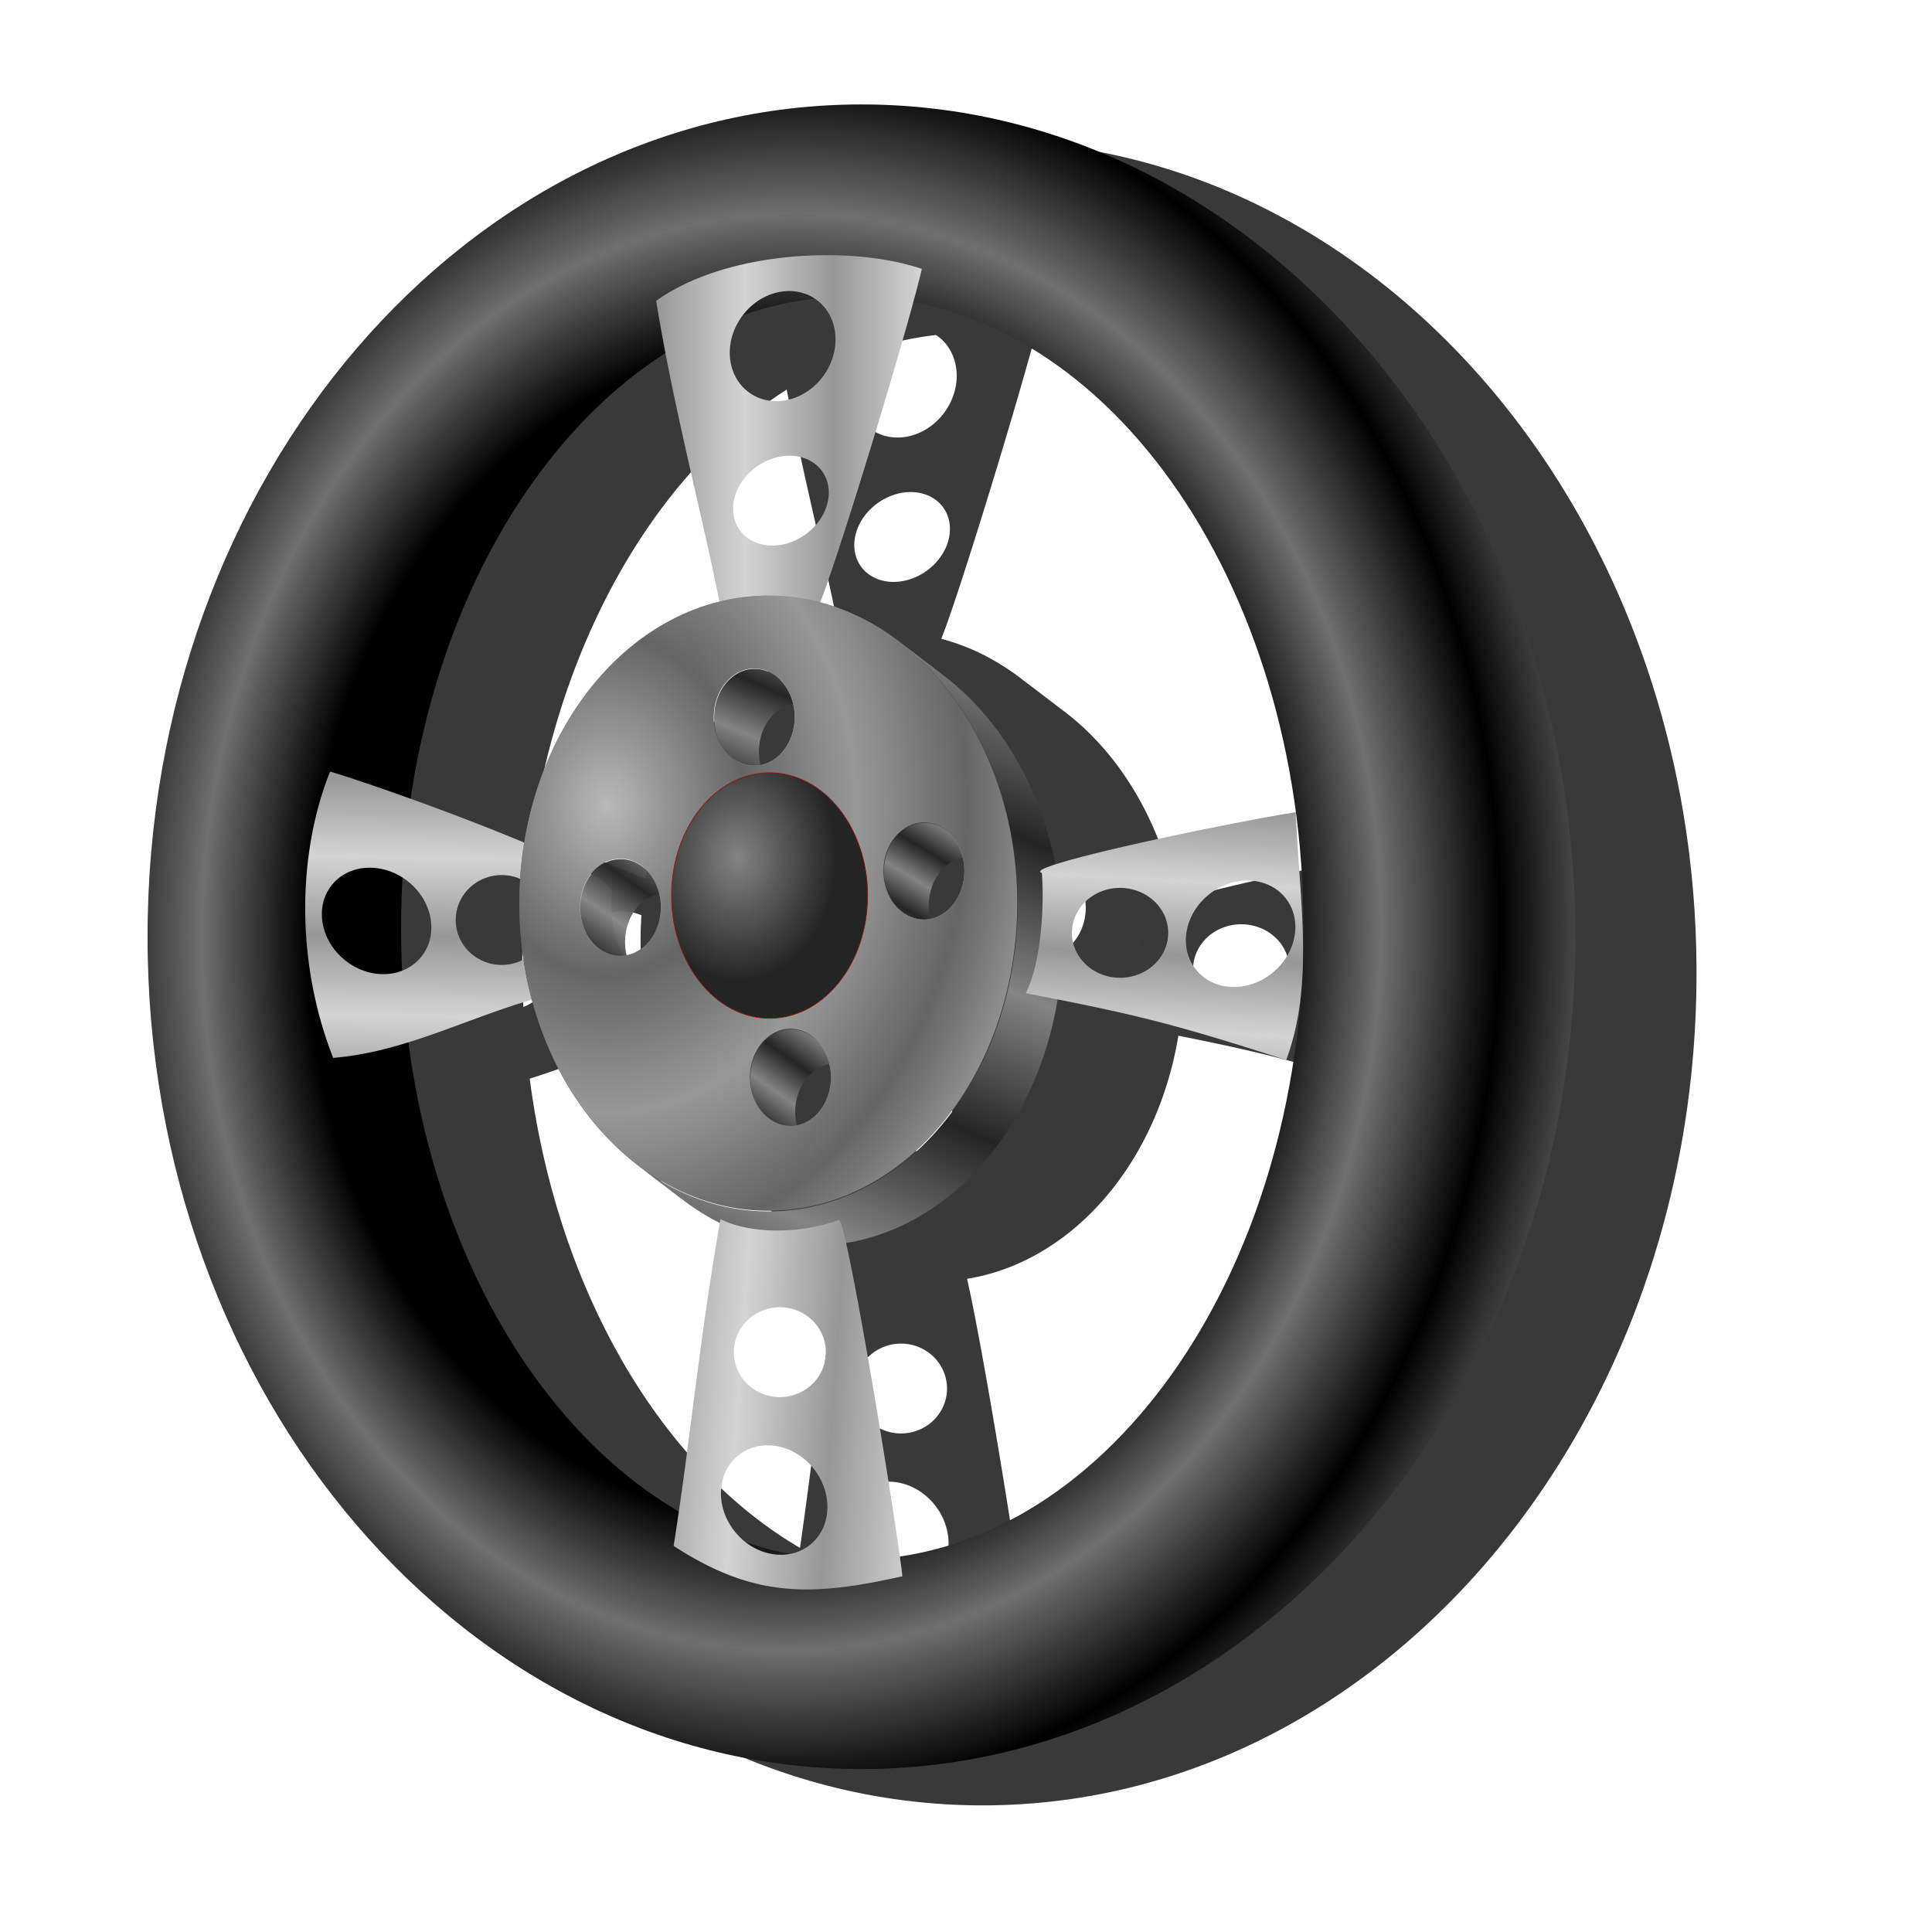 <?xml version="1.0" encoding="UTF-8" standalone="no"?>
<!-- Created with Inkscape (http://www.inkscape.org/) -->

<svg
   xmlns:dc="http://purl.org/dc/elements/1.1/"
   xmlns:cc="http://creativecommons.org/ns#"
   xmlns:rdf="http://www.w3.org/1999/02/22-rdf-syntax-ns#"
   xmlns:svg="http://www.w3.org/2000/svg"
   xmlns="http://www.w3.org/2000/svg"
   xmlns:xlink="http://www.w3.org/1999/xlink"
   xmlns:sodipodi="http://sodipodi.sourceforge.net/DTD/sodipodi-0.dtd"
   xmlns:inkscape="http://www.inkscape.org/namespaces/inkscape"
   id="svg2"
   sodipodi:version="0.32"
   inkscape:version="0.91 r13725"
   width="256"
   height="256"
   version="1.0"
   sodipodi:docname="supertuxcart.svg">
  <defs
     id="defs5">
    <linearGradient
       inkscape:collect="always"
       id="linearGradient4235">
      <stop
         style="stop-color:#848484;stop-opacity:1"
         offset="0"
         id="stop4237" />
      <stop
         style="stop-color:#242424;stop-opacity:1"
         offset="1"
         id="stop4239" />
    </linearGradient>
    <linearGradient
       inkscape:collect="always"
       id="linearGradient4340">
      <stop
         style="stop-color:#979797;stop-opacity:1"
         offset="0"
         id="stop4342" />
      <stop
         style="stop-color:#d4d4d4;stop-opacity:1"
         offset="1"
         id="stop4344" />
    </linearGradient>
    <linearGradient
       inkscape:collect="always"
       id="linearGradient3515">
      <stop
         style="stop-color:#4b3d3d;stop-opacity:1"
         offset="0"
         id="stop3517" />
      <stop
         style="stop-color:#b3b3b3;stop-opacity:1"
         offset="1"
         id="stop3519" />
    </linearGradient>
    <linearGradient
       inkscape:collect="always"
       id="linearGradient3507">
      <stop
         style="stop-color:#b9b9b9;stop-opacity:1"
         offset="0"
         id="stop3509" />
      <stop
         id="stop4247"
         offset="0.552"
         style="stop-color:#656565;stop-opacity:1" />
      <stop
         style="stop-color:#989898;stop-opacity:1"
         offset="1"
         id="stop3511" />
    </linearGradient>
    <linearGradient
       id="linearGradient2804">
      <stop
         id="stop2812"
         offset="0"
         style="stop-color:#ffe3e3;stop-opacity:0;" />
      <stop
         style="stop-color:#eadaab;stop-opacity:0.732;"
         offset="1"
         id="stop2814" />
    </linearGradient>
    <linearGradient
       id="linearGradient2780">
      <stop
         id="stop2786"
         offset="0"
         style="stop-color:white;stop-opacity:0;" />
      <stop
         style="stop-color:#fff8f8;stop-opacity:0;"
         offset="0"
         id="stop2796" />
      <stop
         style="stop-color:#fff1f1;stop-opacity:0;"
         offset="0"
         id="stop2794" />
      <stop
         style="stop-color:#ffe3e3;stop-opacity:0;"
         offset="0.5"
         id="stop2792" />
      <stop
         id="stop2788"
         offset="1"
         style="stop-color:#eadaab;stop-opacity:0.732;" />
    </linearGradient>
    <linearGradient
       id="linearGradient2764">
      <stop
         style="stop-color:black;stop-opacity:1"
         offset="0"
         id="stop2766" />
      <stop
         id="stop2774"
         offset="0.683"
         style="stop-color:black;stop-opacity:1;" />
      <stop
         style="stop-color:#6f6f6f;stop-opacity:1"
         offset="0.832"
         id="stop2776" />
      <stop
         style="stop-color:#000000;stop-opacity:1"
         offset="1"
         id="stop2768" />
    </linearGradient>
    <linearGradient
       inkscape:collect="always"
       xlink:href="#linearGradient3515"
       id="linearGradient3521"
       x1="49.563"
       y1="104.311"
       x2="68.994"
       y2="80.528"
       gradientUnits="userSpaceOnUse"
       spreadMethod="reflect" />
    <radialGradient
       inkscape:collect="always"
       xlink:href="#linearGradient2764"
       id="radialGradient3721"
       gradientUnits="userSpaceOnUse"
       gradientTransform="matrix(1.327,0.025,-0.031,1.617,10.162,-32.802)"
       spreadMethod="reflect"
       cx="73.603"
       cy="95.537"
       fx="73.603"
       fy="95.537"
       r="70.75" />
    <linearGradient
       inkscape:collect="always"
       xlink:href="#linearGradient3515"
       id="linearGradient3725"
       gradientUnits="userSpaceOnUse"
       spreadMethod="reflect"
       x1="49.563"
       y1="104.311"
       x2="68.994"
       y2="80.528" />
    <linearGradient
       inkscape:collect="always"
       xlink:href="#linearGradient3515"
       id="linearGradient3727"
       gradientUnits="userSpaceOnUse"
       spreadMethod="reflect"
       x1="49.563"
       y1="104.311"
       x2="68.994"
       y2="80.528" />
    <linearGradient
       inkscape:collect="always"
       xlink:href="#linearGradient4235"
       id="linearGradient3729"
       gradientUnits="userSpaceOnUse"
       spreadMethod="reflect"
       x1="63.797"
       y1="80.468"
       x2="68.814"
       y2="68.516"
       gradientTransform="matrix(1.493,0,0,1.493,33.962,9.219)" />
    <linearGradient
       inkscape:collect="always"
       xlink:href="#linearGradient3515"
       id="linearGradient3735"
       gradientUnits="userSpaceOnUse"
       spreadMethod="reflect"
       x1="49.563"
       y1="104.311"
       x2="68.994"
       y2="80.528" />
    <linearGradient
       inkscape:collect="always"
       xlink:href="#linearGradient4235"
       id="linearGradient3737"
       gradientUnits="userSpaceOnUse"
       spreadMethod="reflect"
       x1="43.535"
       y1="58.97"
       x2="45.276"
       y2="54.843"
       gradientTransform="matrix(1.493,0,0,1.493,33.962,9.219)" />
    <linearGradient
       inkscape:collect="always"
       xlink:href="#linearGradient3515"
       id="linearGradient3739"
       gradientUnits="userSpaceOnUse"
       spreadMethod="reflect"
       x1="49.563"
       y1="104.311"
       x2="68.994"
       y2="80.528" />
    <linearGradient
       inkscape:collect="always"
       xlink:href="#linearGradient3515"
       id="linearGradient3741"
       gradientUnits="userSpaceOnUse"
       spreadMethod="reflect"
       x1="49.563"
       y1="104.311"
       x2="68.994"
       y2="80.528" />
    <linearGradient
       inkscape:collect="always"
       xlink:href="#linearGradient3515"
       id="linearGradient3743"
       gradientUnits="userSpaceOnUse"
       spreadMethod="reflect"
       x1="49.563"
       y1="104.311"
       x2="68.994"
       y2="80.528" />
    <linearGradient
       inkscape:collect="always"
       xlink:href="#linearGradient4235"
       id="linearGradient3749"
       gradientUnits="userSpaceOnUse"
       spreadMethod="reflect"
       x1="59.055"
       y1="72.228"
       x2="60.452"
       y2="69.897"
       gradientTransform="matrix(1.493,0,0,1.493,33.962,9.219)" />
    <linearGradient
       inkscape:collect="always"
       xlink:href="#linearGradient3515"
       id="linearGradient3751"
       gradientUnits="userSpaceOnUse"
       spreadMethod="reflect"
       x1="49.563"
       y1="104.311"
       x2="68.994"
       y2="80.528" />
    <linearGradient
       inkscape:collect="always"
       xlink:href="#linearGradient3515"
       id="linearGradient3753"
       gradientUnits="userSpaceOnUse"
       spreadMethod="reflect"
       x1="49.563"
       y1="104.311"
       x2="68.994"
       y2="80.528" />
    <linearGradient
       inkscape:collect="always"
       xlink:href="#linearGradient3515"
       id="linearGradient3755"
       gradientUnits="userSpaceOnUse"
       spreadMethod="reflect"
       x1="49.563"
       y1="104.311"
       x2="68.994"
       y2="80.528" />
    <linearGradient
       inkscape:collect="always"
       xlink:href="#linearGradient4235"
       id="linearGradient3761"
       gradientUnits="userSpaceOnUse"
       spreadMethod="reflect"
       x1="31.908"
       y1="75.455"
       x2="33.874"
       y2="72.554"
       gradientTransform="matrix(1.493,0,0,1.493,33.962,9.219)" />
    <linearGradient
       inkscape:collect="always"
       xlink:href="#linearGradient3515"
       id="linearGradient3763"
       gradientUnits="userSpaceOnUse"
       spreadMethod="reflect"
       x1="49.563"
       y1="104.311"
       x2="68.994"
       y2="80.528" />
    <linearGradient
       inkscape:collect="always"
       xlink:href="#linearGradient3515"
       id="linearGradient3765"
       gradientUnits="userSpaceOnUse"
       spreadMethod="reflect"
       x1="49.563"
       y1="104.311"
       x2="68.994"
       y2="80.528" />
    <linearGradient
       inkscape:collect="always"
       xlink:href="#linearGradient3515"
       id="linearGradient3767"
       gradientUnits="userSpaceOnUse"
       spreadMethod="reflect"
       x1="49.563"
       y1="104.311"
       x2="68.994"
       y2="80.528" />
    <linearGradient
       inkscape:collect="always"
       xlink:href="#linearGradient4235"
       id="linearGradient3773"
       gradientUnits="userSpaceOnUse"
       spreadMethod="reflect"
       x1="47.665"
       y1="91.782"
       x2="49.441"
       y2="89.26"
       gradientTransform="matrix(1.493,0,0,1.493,33.962,9.219)" />
    <linearGradient
       inkscape:collect="always"
       xlink:href="#linearGradient3515"
       id="linearGradient3775"
       gradientUnits="userSpaceOnUse"
       spreadMethod="reflect"
       x1="49.563"
       y1="104.311"
       x2="68.994"
       y2="80.528" />
    <linearGradient
       inkscape:collect="always"
       xlink:href="#linearGradient3515"
       id="linearGradient3777"
       gradientUnits="userSpaceOnUse"
       spreadMethod="reflect"
       x1="49.563"
       y1="104.311"
       x2="68.994"
       y2="80.528" />
    <linearGradient
       inkscape:collect="always"
       xlink:href="#linearGradient3515"
       id="linearGradient3779"
       gradientUnits="userSpaceOnUse"
       spreadMethod="reflect"
       x1="49.563"
       y1="104.311"
       x2="68.994"
       y2="80.528" />
    <radialGradient
       inkscape:collect="always"
       xlink:href="#linearGradient3507"
       id="radialGradient3785"
       gradientUnits="userSpaceOnUse"
       gradientTransform="matrix(1,0,0,1.236,0,-17.423)"
       cx="31.128"
       cy="66.916"
       fx="31.128"
       fy="66.916"
       r="22.094"
       spreadMethod="reflect" />
    <linearGradient
       inkscape:collect="always"
       xlink:href="#linearGradient4340"
       id="linearGradient4346"
       x1="110.425"
       y1="59.355"
       x2="122.147"
       y2="59.355"
       gradientUnits="userSpaceOnUse"
       spreadMethod="reflect" />
    <linearGradient
       inkscape:collect="always"
       xlink:href="#linearGradient4340"
       id="linearGradient4354"
       x1="149.493"
       y1="126.3"
       x2="150.033"
       y2="116.399"
       gradientUnits="userSpaceOnUse"
       spreadMethod="reflect" />
    <linearGradient
       inkscape:collect="always"
       xlink:href="#linearGradient4340"
       id="linearGradient4362"
       x1="56.131"
       y1="124.143"
       x2="56.314"
       y2="113.676"
       gradientUnits="userSpaceOnUse"
       spreadMethod="reflect" />
    <linearGradient
       inkscape:collect="always"
       xlink:href="#linearGradient4340"
       id="linearGradient4370"
       x1="85.297"
       y1="184.097"
       x2="97.85"
       y2="184.945"
       gradientUnits="userSpaceOnUse"
       spreadMethod="reflect" />
    <radialGradient
       inkscape:collect="always"
       xlink:href="#linearGradient4235"
       id="radialGradient4241"
       cx="97.733"
       cy="114.597"
       fx="97.733"
       fy="114.597"
       r="13.036"
       gradientTransform="matrix(1,0,0,1.252,0,-29.852)"
       gradientUnits="userSpaceOnUse" />
    <clipPath
       clipPathUnits="userSpaceOnUse"
       id="clipPath4430">
      <path
         style="opacity:1;fill:#000000;fill-opacity:0.61;stroke:none;stroke-width:0;stroke-linecap:round;stroke-linejoin:round;stroke-miterlimit:4;stroke-dasharray:none;stroke-dashoffset:0;stroke-opacity:1"
         d="m -165.685,13.562 c -52.221,0 -94.594,49.411 -94.594,110.285 0,60.874 42.373,110.283 94.594,110.283 52.221,0 94.596,-49.409 94.596,-110.283 0,-60.874 -42.375,-110.285 -94.596,-110.285 z m -6.193,25.736 c 0.064,0.042 0.133,0.072 0.195,0.117 3.001,2.159 3.425,6.681 0.979,10.082 -2.446,3.401 -6.847,4.407 -9.848,2.248 -3.001,-2.159 -3.448,-6.65 -1.002,-10.051 0.051,-0.071 0.109,-0.132 0.162,-0.201 3.084,-1.077 6.262,-1.819 9.514,-2.195 z m 13.059,0.473 c 29.187,5.527 51.715,40.575 51.715,82.949 0,1.228 -0.029,2.446 -0.066,3.662 0.058,-6.101 -0.696,-12.45 -0.967,-19.043 -8.689,1.419 -26.108,5.042 -31.898,6.941 -2.087,-10.55 -7.484,-19.506 -14.768,-25.055 l -5.939,-4.525 c -0.023,-0.018 -0.047,-0.033 -0.07,-0.051 -0.563,-0.426 -1.138,-0.828 -1.723,-1.213 -0.139,-0.092 -0.281,-0.178 -0.422,-0.268 -0.463,-0.294 -0.933,-0.574 -1.408,-0.842 -0.166,-0.094 -0.331,-0.189 -0.498,-0.279 -0.607,-0.327 -1.22,-0.639 -1.846,-0.922 -0.068,-0.031 -0.139,-0.056 -0.207,-0.086 -0.57,-0.252 -1.148,-0.483 -1.732,-0.697 -0.173,-0.063 -0.347,-0.122 -0.521,-0.182 -0.549,-0.189 -1.102,-0.362 -1.662,-0.516 -0.109,-0.03 -0.216,-0.067 -0.326,-0.096 2.077,-5.116 9.236,-28.325 12.34,-39.779 z m -32.822,6.756 c 2.221,11.574 5.049,22.495 7.143,32.932 -12.995,3.21 -23.247,15.87 -25.859,31.924 -4.772,-2.005 -10.235,-4.073 -15.064,-5.811 3.923,-26.35 16.707,-48.148 33.781,-59.045 z m 16.41,13.582 a 5.537,6.706 54.675 0 1 1.043,0.084 5.537,6.706 54.675 0 1 3.797,6.865 l -0.004,0.008 a 5.537,6.706 54.675 0 1 -8.123,4.865 5.537,6.706 54.675 0 1 -3.791,-6.867 5.537,6.706 54.675 0 1 7.078,-4.955 z m 17.58,27.275 c 0.139,0.135 0.28,0.268 0.418,0.406 -0.138,-0.138 -0.279,-0.271 -0.418,-0.406 z m -22.229,0.939 c 0.234,0 0.463,0.024 0.689,0.059 -0.227,-0.035 -0.455,-0.059 -0.689,-0.059 z m 0.881,0.094 c 0.178,0.035 0.352,0.083 0.523,0.139 -0.171,-0.056 -0.346,-0.103 -0.523,-0.139 z m 0.678,0.186 c 0.207,0.075 0.408,0.168 0.604,0.271 -0.195,-0.104 -0.397,-0.196 -0.604,-0.271 z m 0.762,0.363 c 0.156,0.09 0.306,0.188 0.453,0.295 -0.147,-0.107 -0.298,-0.205 -0.453,-0.295 z m 23.113,1.967 c 0.12,0.151 0.236,0.306 0.354,0.459 -0.118,-0.153 -0.234,-0.308 -0.354,-0.459 z m 1.295,1.736 c 0.126,0.178 0.252,0.355 0.375,0.535 -0.123,-0.181 -0.249,-0.357 -0.375,-0.535 z m -21.592,0.26 c 0.007,0.027 0.015,0.053 0.021,0.08 0.018,0.076 0.035,0.153 0.051,0.23 0.036,0.175 0.065,0.353 0.088,0.533 0.01,0.077 0.02,0.153 0.027,0.23 0.025,0.25 0.043,0.504 0.043,0.762 0,3.225 -1.985,5.892 -4.564,6.359 -0.145,-0.582 -0.23,-1.195 -0.23,-1.834 1e-5,-3.225 1.984,-5.895 4.564,-6.361 z m -10.504,1.836 c 0,0.257 0.017,0.509 0.041,0.758 -0.025,-0.249 -0.041,-0.501 -0.041,-0.758 z m 33.512,0.047 c 0.043,0.069 0.089,0.135 0.131,0.205 -0.042,-0.07 -0.088,-0.136 -0.131,-0.205 z m -33.439,0.965 c 0.022,0.17 0.051,0.338 0.084,0.504 -0.034,-0.166 -0.061,-0.334 -0.084,-0.504 z m 0.139,0.752 c 0.042,0.176 0.089,0.348 0.143,0.518 -0.054,-0.17 -0.101,-0.342 -0.143,-0.518 z m 34.508,0.377 c 0.101,0.188 0.196,0.382 0.295,0.572 -0.099,-0.191 -0.194,-0.384 -0.295,-0.572 z m -34.309,0.322 c 0.077,0.221 0.162,0.435 0.258,0.643 -0.096,-0.208 -0.181,-0.422 -0.258,-0.643 z m 0.348,0.82 c 0.075,0.151 0.155,0.3 0.24,0.443 -0.085,-0.143 -0.165,-0.292 -0.24,-0.443 z m 0.361,0.637 c 0.086,0.134 0.177,0.263 0.271,0.389 -0.095,-0.125 -0.185,-0.255 -0.271,-0.389 z m 34.609,0.23 c 0.102,0.216 0.203,0.433 0.303,0.652 -0.099,-0.219 -0.2,-0.436 -0.303,-0.652 z m -34.203,0.336 c 0.121,0.149 0.247,0.29 0.379,0.424 -0.132,-0.134 -0.258,-0.275 -0.379,-0.424 z m 0.51,0.553 c 0.131,0.125 0.266,0.244 0.406,0.354 -0.141,-0.11 -0.275,-0.229 -0.406,-0.354 z m 34.664,1.32 c 0.074,0.182 0.153,0.36 0.225,0.543 -0.072,-0.183 -0.15,-0.361 -0.225,-0.543 z m 0.986,2.625 c 0.066,0.195 0.126,0.395 0.189,0.592 -0.064,-0.197 -0.123,-0.396 -0.189,-0.592 z m 0.691,2.248 c 0.069,0.242 0.134,0.485 0.199,0.729 -0.065,-0.244 -0.131,-0.487 -0.199,-0.729 z m 0.592,2.32 c 0.056,0.245 0.117,0.487 0.17,0.734 -0.053,-0.247 -0.114,-0.49 -0.17,-0.734 z m -11.107,0.4 c 0.234,0 0.462,0.024 0.688,0.059 -0.226,-0.035 -0.454,-0.059 -0.688,-0.059 z m 0.883,0.096 c 0.186,0.037 0.37,0.083 0.549,0.143 -0.179,-0.06 -0.363,-0.105 -0.549,-0.143 z m 0.662,0.178 c 0.217,0.078 0.428,0.174 0.633,0.283 -0.204,-0.109 -0.416,-0.205 -0.633,-0.283 z m 0.75,0.352 c 0.174,0.099 0.341,0.21 0.504,0.33 -0.163,-0.12 -0.33,-0.231 -0.504,-0.33 z m -5.709,0.846 c 0,0 0.002,0 0.002,0 -0.133,0.131 -0.261,0.27 -0.383,0.416 0.121,-0.146 0.248,-0.285 0.381,-0.416 z m 15.121,1.123 c 0.028,0.171 0.048,0.344 0.074,0.516 -0.026,-0.171 -0.046,-0.345 -0.074,-0.516 z m -6.57,2.012 c 0.007,0.028 0.017,0.054 0.023,0.082 0.018,0.075 0.033,0.151 0.049,0.227 0.036,0.175 0.065,0.353 0.088,0.533 0.01,0.075 0.02,0.15 0.027,0.227 0.025,0.251 0.041,0.506 0.041,0.766 0,3.224 -1.983,5.892 -4.562,6.359 -0.145,-0.583 -0.23,-1.196 -0.23,-1.834 1e-5,-3.225 1.984,-5.893 4.564,-6.359 z m -45.365,0.201 c 0.234,0 0.463,0.024 0.689,0.059 -0.226,-0.035 -0.456,-0.059 -0.689,-0.059 z m 0.885,0.096 c 0.186,0.037 0.37,0.083 0.549,0.143 -0.179,-0.06 -0.363,-0.105 -0.549,-0.143 z m 51.377,0.09 c 0.03,0.265 0.056,0.531 0.082,0.797 -0.026,-0.266 -0.052,-0.532 -0.082,-0.797 z m -50.715,0.088 c 0.214,0.077 0.421,0.172 0.623,0.279 -0.202,-0.107 -0.409,-0.202 -0.623,-0.279 z m 0.766,0.363 c 0.157,0.091 0.31,0.191 0.459,0.299 -0.149,-0.108 -0.301,-0.208 -0.459,-0.299 z m 32.549,0.996 c 0,0.257 0.016,0.51 0.041,0.76 -0.025,-0.25 -0.041,-0.502 -0.041,-0.76 z m -50.609,0.518 a 6.095,5.953 0 0 1 1.035,0.084 6.095,5.953 0 0 1 1.436,0.428 c -0.069,1.078 -0.115,2.164 -0.115,3.264 0,0.826 0.025,1.645 0.065,2.459 0.013,0.258 0.033,0.514 0.049,0.771 0.036,0.567 0.08,1.131 0.135,1.691 0.028,0.285 0.055,0.569 0.088,0.852 0.063,0.551 0.138,1.097 0.219,1.641 a 6.095,5.953 0 0 1 -3.922,0.633 6.095,5.953 0 0 1 -4.982,-6.867 6.095,5.953 0 0 1 5.994,-4.955 z m -13.115,0.344 c 0.248,0.159 0.493,0.329 0.729,0.518 3.275,2.614 4.058,7.058 1.752,9.947 -0.682,0.855 -1.561,1.47 -2.539,1.854 -0.088,-1.859 -0.15,-3.727 -0.15,-5.617 0,-2.258 0.084,-4.488 0.209,-6.701 z m 63.797,0.148 c 0.023,0.172 0.052,0.342 0.086,0.51 -0.034,-0.168 -0.063,-0.337 -0.086,-0.51 z m 17.547,0.047 c 0.017,0.262 0.036,0.524 0.049,0.787 -0.013,-0.263 -0.032,-0.525 -0.049,-0.787 z m 30.246,0.195 c 2.087,-0.1 4.09,0.674 5.387,2.299 2.306,2.889 1.491,7.359 -1.783,9.973 -3.275,2.614 -7.782,2.391 -10.088,-0.498 -2.306,-2.889 -1.523,-7.334 1.752,-9.947 1.433,-1.143 3.109,-1.749 4.732,-1.826 z m -47.656,0.506 c 0.044,0.186 0.095,0.368 0.152,0.547 -0.057,-0.179 -0.108,-0.361 -0.152,-0.547 z m 31.113,0.461 a 6.379,5.953 0 0 1 1.082,0.084 6.379,5.953 0 0 1 5.221,6.865 l -0.002,0.008 a 6.379,5.953 0 0 1 -7.359,4.865 6.379,5.953 0 0 1 -5.217,-6.869 6.379,5.953 0 0 1 6.275,-4.953 z m -30.916,0.238 c 0.078,0.227 0.167,0.445 0.266,0.658 -0.098,-0.213 -0.188,-0.432 -0.266,-0.658 z m -30.131,0.516 c 0.007,0.028 0.017,0.054 0.023,0.082 0.018,0.077 0.033,0.155 0.049,0.232 0.034,0.167 0.063,0.338 0.086,0.51 0.011,0.083 0.023,0.166 0.031,0.25 0.025,0.25 0.041,0.502 0.041,0.76 -1e-5,3.225 -1.984,5.893 -4.564,6.359 -0.144,-0.583 -0.229,-1.196 -0.229,-1.834 0,-3.224 1.983,-5.892 4.562,-6.359 z m 30.467,0.281 c 0.082,0.167 0.17,0.331 0.264,0.488 -0.094,-0.157 -0.182,-0.321 -0.264,-0.488 z m 0.365,0.65 c 0.099,0.154 0.203,0.302 0.312,0.445 -0.11,-0.143 -0.214,-0.291 -0.312,-0.445 z m 16.619,0.104 c 5.5e-4,0.096 0.008,0.191 0.008,0.287 0,1.406 -0.059,2.795 -0.172,4.164 0.113,-1.37 0.17,-2.76 0.17,-4.166 0,-0.096 -0.005,-0.19 -0.006,-0.285 z m -16.223,0.455 c 0.144,0.18 0.295,0.351 0.455,0.51 0.153,0.151 0.316,0.291 0.482,0.422 -0.167,-0.131 -0.329,-0.27 -0.482,-0.422 -0.161,-0.159 -0.311,-0.33 -0.455,-0.51 z m 54.076,6.82 c -0.008,0.24 -0.009,0.483 -0.018,0.723 0.005,-0.241 0.015,-0.481 0.018,-0.723 z m -38.518,1.223 c -0.33,1.989 -0.777,3.925 -1.332,5.797 0.555,-1.871 1.002,-3.808 1.332,-5.797 z m 38.299,3.225 c -2.735,39.477 -25.079,70.957 -53.211,75.084 -1.196,-8.684 -5.191,-33.125 -7.141,-41.615 13.978,-2.267 25.215,-15.338 27.998,-32.213 12.141,2.401 17.565,3.934 30.346,8.039 1.12,-3.026 1.72,-6.126 2.008,-9.295 z m -101.959,1.312 c 0.065,0.242 0.133,0.482 0.201,0.723 0.161,0.567 0.331,1.128 0.512,1.684 0.053,0.164 0.103,0.329 0.158,0.492 0.245,0.727 0.505,1.444 0.783,2.148 0.055,0.14 0.115,0.277 0.172,0.416 0.227,0.56 0.464,1.113 0.711,1.658 0.097,0.215 0.198,0.426 0.299,0.639 0.227,0.48 0.463,0.953 0.705,1.42 0.106,0.204 0.21,0.41 0.318,0.611 0.341,0.633 0.692,1.256 1.061,1.863 0.04,0.066 0.083,0.128 0.123,0.193 0.342,0.556 0.695,1.1 1.059,1.633 0.118,0.174 0.241,0.343 0.361,0.514 0.3,0.425 0.606,0.841 0.92,1.25 0.13,0.17 0.26,0.341 0.393,0.508 0.39,0.491 0.788,0.971 1.197,1.438 0.051,0.058 0.099,0.118 0.15,0.176 0.46,0.518 0.933,1.018 1.416,1.504 0.135,0.136 0.275,0.265 0.412,0.398 0.364,0.354 0.733,0.698 1.109,1.033 0.162,0.144 0.324,0.287 0.488,0.428 0.393,0.337 0.792,0.662 1.197,0.979 0.1,0.078 0.196,0.165 0.297,0.242 l 5.939,4.525 c 1.559,1.188 3.211,2.198 4.928,3.057 -2.458,14.08 -3.703,26.367 -5.439,38.275 -18.401,-10.749 -32.14,-34.009 -35.814,-62.176 5.433,-1.686 10.684,-3.991 16.344,-5.631 z m 61.736,3.109 c -0.417,1.218 -0.883,2.407 -1.391,3.561 0.508,-1.155 0.973,-2.342 1.391,-3.561 z m -27.459,0.756 c 0.234,0 0.463,0.024 0.689,0.059 -0.227,-0.035 -0.455,-0.059 -0.689,-0.059 z m 0.881,0.094 c 0.187,0.037 0.371,0.085 0.551,0.145 -0.18,-0.06 -0.364,-0.107 -0.551,-0.145 z m 0.664,0.18 c 0.212,0.077 0.419,0.169 0.619,0.275 -0.2,-0.106 -0.407,-0.199 -0.619,-0.275 z m 0.775,0.367 c 0.156,0.09 0.306,0.188 0.453,0.295 -0.147,-0.107 -0.298,-0.205 -0.453,-0.295 z m 23.748,2.166 c -0.508,1.154 -1.059,2.274 -1.652,3.357 0.593,-1.083 1.144,-2.203 1.652,-3.357 z m -20.932,1.797 c 0.007,0.027 0.015,0.053 0.021,0.08 0.018,0.076 0.035,0.153 0.051,0.23 0.036,0.175 0.065,0.353 0.088,0.533 0.01,0.077 0.02,0.153 0.027,0.23 0.025,0.25 0.043,0.504 0.043,0.762 0,3.225 -1.985,5.892 -4.564,6.359 -0.145,-0.583 -0.23,-1.196 -0.23,-1.834 10e-6,-3.225 1.984,-5.895 4.564,-6.361 z m 19.279,1.562 c -0.593,1.084 -1.228,2.129 -1.9,3.135 0.672,-1.006 1.307,-2.052 1.9,-3.135 z m -29.783,0.273 c 0,0.257 0.016,0.51 0.041,0.76 -0.025,-0.25 -0.041,-0.502 -0.041,-0.76 z m 0.072,1.01 c 0.023,0.172 0.052,0.342 0.086,0.51 -0.034,-0.168 -0.063,-0.337 -0.086,-0.51 z m 0.137,0.748 c 0.043,0.181 0.093,0.359 0.148,0.533 -0.056,-0.175 -0.105,-0.351 -0.148,-0.533 z m 0.199,0.705 c 0.078,0.225 0.166,0.441 0.264,0.652 -0.097,-0.21 -0.186,-0.429 -0.264,-0.652 z m 0.334,0.791 c 0.081,0.165 0.169,0.327 0.262,0.482 -0.093,-0.156 -0.18,-0.317 -0.262,-0.482 z m 0.373,0.66 c 0.09,0.14 0.184,0.275 0.283,0.406 -0.099,-0.131 -0.193,-0.266 -0.283,-0.406 z m 0.402,0.562 c 0.139,0.172 0.283,0.339 0.438,0.492 -0.154,-0.153 -0.298,-0.32 -0.438,-0.492 z m 0.453,0.508 c 0.153,0.15 0.316,0.288 0.482,0.418 -0.167,-0.13 -0.329,-0.267 -0.482,-0.418 z m 20.191,4.609 c -0.847,0.782 -1.726,1.515 -2.633,2.195 0.907,-0.68 1.786,-1.413 2.633,-2.195 z m -5.438,4.076 c -0.961,0.572 -1.949,1.088 -2.959,1.545 1.01,-0.457 1.997,-0.973 2.959,-1.545 z m -27.986,0.34 c 0.184,0.104 0.368,0.209 0.555,0.309 -0.186,-0.1 -0.37,-0.204 -0.555,-0.309 z m 2.373,1.215 c 0.061,0.028 0.124,0.051 0.186,0.078 -0.061,-0.027 -0.124,-0.051 -0.186,-0.078 z m 1.945,0.783 c 0.172,0.063 0.346,0.122 0.52,0.182 -0.174,-0.06 -0.347,-0.119 -0.52,-0.182 z m 2.15,0.688 c 0.133,0.037 0.263,0.079 0.396,0.113 -0.133,-0.035 -0.264,-0.077 -0.396,-0.113 z m 2.404,0.553 c 0.456,0.083 0.915,0.158 1.377,0.217 -0.462,-0.059 -0.92,-0.134 -1.377,-0.217 z m 8.188,0.229 c -1.109,0.139 -2.233,0.211 -3.371,0.211 -0.521,0 -1.039,-0.021 -1.555,-0.051 0.515,0.03 1.033,0.051 1.555,0.051 1.138,0 2.263,-0.072 3.371,-0.211 z m -6.533,0.019 c 0.426,0.05 0.853,0.089 1.283,0.119 -0.43,-0.03 -0.858,-0.069 -1.283,-0.119 z m 4.668,12.941 a 6.095,5.953 0 0 1 1.035,0.084 6.095,5.953 0 0 1 4.988,6.865 l -0.002,0.006 a 6.095,5.953 0 0 1 -7.033,4.867 6.095,5.953 0 0 1 -4.984,-6.869 6.095,5.953 0 0 1 5.996,-4.953 z m -1.758,18.297 c 2.237,-0.05 4.587,1.017 6.225,3.061 2.62,3.269 2.433,7.807 -0.451,10.119 -0.799,0.64 -1.722,1.033 -2.691,1.209 -1.977,-0.385 -3.923,-0.904 -5.834,-1.553 -0.523,-0.405 -1.013,-0.874 -1.449,-1.418 -2.62,-3.269 -2.41,-7.776 0.475,-10.088 1.082,-0.867 2.384,-1.3 3.727,-1.33 z"
         id="path4432"
         inkscape:connector-curvature="0" />
    </clipPath>
    <filter
       inkscape:collect="always"
       style="color-interpolation-filters:sRGB"
       id="filter4496"
       x="-0.039"
       width="1.078"
       y="-0.033"
       height="1.067">
      <feGaussianBlur
         inkscape:collect="always"
         stdDeviation="3.073"
         id="feGaussianBlur4498" />
    </filter>
  </defs>
  <sodipodi:namedview
     inkscape:window-height="1056"
     inkscape:window-width="1920"
     inkscape:pageshadow="2"
     inkscape:pageopacity="0"
     guidetolerance="10.0"
     gridtolerance="10.0"
     objecttolerance="10.0"
     borderopacity="1.0"
     bordercolor="#666666"
     pagecolor="#ff0000"
     id="base"
     width="256px"
     height="256px"
     inkscape:zoom="3.5351562"
     inkscape:cx="128"
     inkscape:cy="128"
     inkscape:window-x="0"
     inkscape:window-y="0"
     inkscape:current-layer="svg2"
     showgrid="false"
     inkscape:window-maximized="1" />
  <path
     style="opacity:1;fill:#000000;fill-opacity:0.775;stroke:none;stroke-width:0;stroke-linecap:round;stroke-linejoin:round;stroke-miterlimit:4;stroke-dasharray:none;stroke-dashoffset:0;stroke-opacity:1;filter:url(#filter4496)"
     d="m 130.2,18.654 c -52.221,0 -94.594,49.411 -94.594,110.285 0,60.874 42.373,110.283 94.594,110.283 52.221,0 94.596,-49.409 94.596,-110.283 0,-60.874 -42.375,-110.285 -94.596,-110.285 z m -6.193,25.736 c 0.064,0.042 0.133,0.072 0.195,0.117 3.001,2.159 3.425,6.681 0.979,10.082 -2.446,3.401 -6.847,4.407 -9.848,2.248 -3.001,-2.159 -3.448,-6.65 -1.002,-10.051 0.051,-0.071 0.109,-0.132 0.162,-0.201 3.084,-1.077 6.262,-1.819 9.514,-2.195 z m 13.059,0.473 c 29.187,5.527 51.715,40.575 51.715,82.949 0,1.228 -0.029,2.446 -0.066,3.662 0.058,-6.101 -0.696,-12.45 -0.967,-19.043 -8.689,1.419 -26.108,5.042 -31.898,6.941 -2.087,-10.55 -7.484,-19.506 -14.768,-25.055 l -5.939,-4.525 c -0.023,-0.018 -0.047,-0.033 -0.07,-0.051 -0.563,-0.426 -1.138,-0.828 -1.723,-1.213 -0.139,-0.092 -0.281,-0.178 -0.422,-0.268 -0.463,-0.294 -0.933,-0.574 -1.408,-0.842 -0.166,-0.094 -0.331,-0.189 -0.498,-0.279 -0.607,-0.327 -1.22,-0.639 -1.846,-0.922 -0.068,-0.031 -0.139,-0.056 -0.207,-0.086 -0.57,-0.252 -1.148,-0.483 -1.732,-0.697 -0.173,-0.063 -0.347,-0.122 -0.521,-0.182 -0.549,-0.189 -1.102,-0.362 -1.662,-0.516 -0.109,-0.03 -0.216,-0.067 -0.326,-0.096 2.077,-5.116 9.236,-28.325 12.34,-39.779 z m -32.822,6.756 c 2.221,11.574 5.049,22.495 7.143,32.932 -12.995,3.21 -23.247,15.87 -25.859,31.924 -4.772,-2.005 -10.235,-4.073 -15.064,-5.811 3.923,-26.35 16.707,-48.148 33.781,-59.045 z m 16.41,13.582 a 5.537,6.706 54.675 0 1 1.043,0.084 5.537,6.706 54.675 0 1 3.797,6.865 l -0.004,0.008 a 5.537,6.706 54.675 0 1 -8.123,4.865 5.537,6.706 54.675 0 1 -3.791,-6.867 5.537,6.706 54.675 0 1 7.078,-4.955 z m 17.58,27.275 c 0.139,0.135 0.28,0.268 0.418,0.406 -0.138,-0.138 -0.279,-0.271 -0.418,-0.406 z m -22.229,0.939 c 0.234,0 0.463,0.024 0.689,0.059 -0.227,-0.035 -0.455,-0.059 -0.689,-0.059 z m 0.881,0.094 c 0.178,0.035 0.352,0.083 0.523,0.139 -0.171,-0.056 -0.346,-0.103 -0.523,-0.139 z m 0.678,0.186 c 0.207,0.075 0.408,0.168 0.604,0.271 -0.195,-0.104 -0.397,-0.196 -0.604,-0.271 z m 0.762,0.363 c 0.156,0.09 0.306,0.188 0.453,0.295 -0.147,-0.107 -0.298,-0.205 -0.453,-0.295 z m 23.113,1.967 c 0.12,0.151 0.236,0.306 0.354,0.459 -0.118,-0.153 -0.234,-0.308 -0.354,-0.459 z m 1.295,1.736 c 0.126,0.178 0.252,0.355 0.375,0.535 -0.123,-0.181 -0.249,-0.357 -0.375,-0.535 z m -21.592,0.26 c 0.007,0.027 0.015,0.053 0.021,0.08 0.018,0.076 0.035,0.153 0.051,0.23 0.036,0.175 0.065,0.353 0.088,0.533 0.01,0.077 0.02,0.153 0.027,0.23 0.025,0.25 0.043,0.504 0.043,0.762 0,3.225 -1.985,5.892 -4.564,6.359 -0.145,-0.582 -0.23,-1.195 -0.23,-1.834 1e-5,-3.225 1.984,-5.895 4.564,-6.361 z m -10.504,1.836 c 0,0.257 0.017,0.509 0.041,0.758 -0.025,-0.249 -0.041,-0.501 -0.041,-0.758 z m 33.512,0.047 c 0.043,0.069 0.089,0.135 0.131,0.205 -0.042,-0.07 -0.088,-0.136 -0.131,-0.205 z m -33.439,0.965 c 0.022,0.17 0.051,0.338 0.084,0.504 -0.034,-0.166 -0.061,-0.334 -0.084,-0.504 z m 0.139,0.752 c 0.042,0.176 0.089,0.348 0.143,0.518 -0.054,-0.17 -0.101,-0.342 -0.143,-0.518 z m 34.508,0.377 c 0.101,0.188 0.196,0.382 0.295,0.572 -0.099,-0.191 -0.194,-0.384 -0.295,-0.572 z m -34.309,0.322 c 0.077,0.221 0.162,0.435 0.258,0.643 -0.096,-0.208 -0.181,-0.422 -0.258,-0.643 z m 0.348,0.82 c 0.075,0.151 0.155,0.3 0.24,0.443 -0.085,-0.143 -0.165,-0.292 -0.24,-0.443 z m 0.361,0.637 c 0.086,0.134 0.177,0.263 0.271,0.389 -0.095,-0.125 -0.185,-0.255 -0.271,-0.389 z m 34.609,0.23 c 0.102,0.216 0.203,0.433 0.303,0.652 -0.099,-0.219 -0.2,-0.436 -0.303,-0.652 z m -34.203,0.336 c 0.121,0.149 0.247,0.29 0.379,0.424 -0.132,-0.134 -0.258,-0.275 -0.379,-0.424 z m 0.51,0.553 c 0.131,0.125 0.266,0.244 0.406,0.354 -0.141,-0.11 -0.275,-0.229 -0.406,-0.354 z m 34.664,1.32 c 0.074,0.182 0.153,0.36 0.225,0.543 -0.072,-0.183 -0.15,-0.361 -0.225,-0.543 z m 0.986,2.625 c 0.066,0.195 0.126,0.395 0.189,0.592 -0.064,-0.197 -0.123,-0.396 -0.189,-0.592 z m 0.691,2.248 c 0.069,0.242 0.134,0.485 0.199,0.729 -0.065,-0.244 -0.131,-0.487 -0.199,-0.729 z m 0.592,2.32 c 0.056,0.245 0.117,0.487 0.17,0.734 -0.053,-0.247 -0.114,-0.49 -0.17,-0.734 z m -11.107,0.4 c 0.234,0 0.462,0.024 0.688,0.059 -0.226,-0.035 -0.454,-0.059 -0.688,-0.059 z m 0.883,0.096 c 0.186,0.037 0.37,0.083 0.549,0.143 -0.179,-0.06 -0.363,-0.105 -0.549,-0.143 z m 0.662,0.178 c 0.217,0.078 0.428,0.174 0.633,0.283 -0.204,-0.109 -0.416,-0.205 -0.633,-0.283 z m 0.75,0.352 c 0.174,0.099 0.341,0.21 0.504,0.33 -0.163,-0.12 -0.33,-0.231 -0.504,-0.33 z m -5.709,0.846 c 0,0 0.002,0 0.002,0 -0.133,0.131 -0.261,0.27 -0.383,0.416 0.121,-0.146 0.248,-0.285 0.381,-0.416 z m 15.121,1.123 c 0.028,0.171 0.048,0.344 0.074,0.516 -0.026,-0.171 -0.046,-0.345 -0.074,-0.516 z m -6.57,2.012 c 0.007,0.028 0.017,0.054 0.023,0.082 0.018,0.075 0.033,0.151 0.049,0.227 0.036,0.175 0.065,0.353 0.088,0.533 0.01,0.075 0.02,0.15 0.027,0.227 0.025,0.251 0.041,0.506 0.041,0.766 0,3.224 -1.983,5.892 -4.562,6.359 -0.145,-0.583 -0.23,-1.196 -0.23,-1.834 10e-6,-3.225 1.984,-5.893 4.564,-6.359 z m -45.365,0.201 c 0.234,0 0.463,0.024 0.689,0.059 -0.226,-0.035 -0.456,-0.059 -0.689,-0.059 z m 0.885,0.096 c 0.186,0.037 0.37,0.083 0.549,0.143 -0.179,-0.06 -0.363,-0.105 -0.549,-0.143 z m 51.377,0.09 c 0.03,0.265 0.056,0.531 0.082,0.797 -0.026,-0.266 -0.052,-0.532 -0.082,-0.797 z m -50.715,0.088 c 0.214,0.077 0.421,0.172 0.623,0.279 -0.202,-0.107 -0.409,-0.202 -0.623,-0.279 z m 0.766,0.363 c 0.157,0.091 0.31,0.191 0.459,0.299 -0.149,-0.108 -0.301,-0.208 -0.459,-0.299 z m 32.549,0.996 c 0,0.257 0.016,0.51 0.041,0.76 -0.025,-0.25 -0.041,-0.502 -0.041,-0.76 z m -50.609,0.518 a 6.095,5.953 0 0 1 1.035,0.084 6.095,5.953 0 0 1 1.436,0.428 c -0.069,1.078 -0.115,2.164 -0.115,3.264 0,0.826 0.025,1.645 0.064,2.459 0.012,0.258 0.032,0.514 0.049,0.771 0.036,0.567 0.08,1.131 0.135,1.691 0.028,0.285 0.055,0.569 0.088,0.852 0.063,0.551 0.138,1.097 0.219,1.641 a 6.095,5.953 0 0 1 -3.922,0.633 6.095,5.953 0 0 1 -4.982,-6.867 6.095,5.953 0 0 1 5.994,-4.955 z m -13.115,0.344 c 0.248,0.159 0.493,0.329 0.729,0.518 3.275,2.614 4.058,7.058 1.752,9.947 -0.682,0.855 -1.561,1.47 -2.539,1.854 -0.088,-1.859 -0.15,-3.727 -0.15,-5.617 0,-2.258 0.083,-4.488 0.209,-6.701 z m 63.797,0.148 c 0.023,0.172 0.052,0.342 0.086,0.51 -0.034,-0.168 -0.063,-0.337 -0.086,-0.51 z m 17.547,0.047 c 0.017,0.262 0.036,0.524 0.049,0.787 -0.013,-0.263 -0.032,-0.525 -0.049,-0.787 z m 30.246,0.195 c 2.087,-0.1 4.09,0.674 5.387,2.299 2.306,2.889 1.491,7.359 -1.783,9.973 -3.275,2.614 -7.782,2.391 -10.088,-0.498 -2.306,-2.889 -1.523,-7.334 1.752,-9.947 1.433,-1.143 3.109,-1.749 4.732,-1.826 z m -47.656,0.506 c 0.044,0.186 0.095,0.368 0.152,0.547 -0.057,-0.179 -0.108,-0.361 -0.152,-0.547 z m 31.113,0.461 a 6.379,5.953 0 0 1 1.082,0.084 6.379,5.953 0 0 1 5.221,6.865 l -0.002,0.008 a 6.379,5.953 0 0 1 -7.359,4.865 6.379,5.953 0 0 1 -5.217,-6.869 6.379,5.953 0 0 1 6.275,-4.953 z m -30.916,0.238 c 0.078,0.227 0.167,0.445 0.266,0.658 -0.098,-0.213 -0.188,-0.432 -0.266,-0.658 z m -30.131,0.516 c 0.007,0.028 0.017,0.054 0.023,0.082 0.018,0.077 0.033,0.155 0.049,0.232 0.034,0.167 0.063,0.338 0.086,0.51 0.011,0.083 0.023,0.166 0.031,0.25 0.025,0.25 0.041,0.502 0.041,0.76 -1e-5,3.225 -1.984,5.893 -4.564,6.359 -0.144,-0.583 -0.229,-1.196 -0.229,-1.834 0,-3.224 1.983,-5.892 4.562,-6.359 z m 30.467,0.281 c 0.082,0.167 0.17,0.331 0.264,0.488 -0.094,-0.157 -0.182,-0.321 -0.264,-0.488 z m 0.365,0.65 c 0.099,0.154 0.203,0.302 0.312,0.445 -0.11,-0.143 -0.214,-0.291 -0.312,-0.445 z m 16.619,0.104 c 5.5e-4,0.096 0.008,0.191 0.008,0.287 0,1.406 -0.059,2.795 -0.172,4.164 0.113,-1.37 0.17,-2.76 0.17,-4.166 0,-0.096 -0.005,-0.19 -0.006,-0.285 z m -16.223,0.455 c 0.144,0.18 0.295,0.351 0.455,0.51 0.153,0.151 0.316,0.291 0.482,0.422 -0.167,-0.131 -0.329,-0.27 -0.482,-0.422 -0.161,-0.159 -0.311,-0.33 -0.455,-0.51 z m 54.076,6.82 c -0.008,0.24 -0.009,0.483 -0.018,0.723 0.005,-0.241 0.015,-0.481 0.018,-0.723 z m -38.518,1.223 c -0.33,1.989 -0.777,3.925 -1.332,5.797 0.555,-1.871 1.002,-3.808 1.332,-5.797 z m 38.299,3.225 c -2.735,39.477 -25.079,70.957 -53.211,75.084 -1.196,-8.684 -5.191,-33.125 -7.141,-41.615 13.978,-2.267 25.215,-15.338 27.998,-32.213 12.141,2.401 17.565,3.934 30.346,8.039 1.12,-3.026 1.72,-6.126 2.008,-9.295 z m -101.959,1.312 c 0.065,0.242 0.133,0.482 0.201,0.723 0.161,0.567 0.331,1.128 0.512,1.684 0.053,0.164 0.103,0.329 0.158,0.492 0.245,0.727 0.505,1.444 0.783,2.148 0.055,0.14 0.115,0.277 0.172,0.416 0.227,0.56 0.464,1.113 0.711,1.658 0.097,0.215 0.198,0.426 0.299,0.639 0.227,0.48 0.463,0.953 0.705,1.42 0.106,0.204 0.21,0.41 0.318,0.611 0.341,0.633 0.692,1.256 1.061,1.863 0.04,0.066 0.083,0.128 0.123,0.193 0.342,0.556 0.695,1.1 1.059,1.633 0.118,0.174 0.241,0.343 0.361,0.514 0.3,0.425 0.606,0.841 0.92,1.25 0.13,0.17 0.26,0.341 0.393,0.508 0.39,0.491 0.788,0.971 1.197,1.438 0.051,0.058 0.099,0.118 0.15,0.176 0.46,0.518 0.933,1.018 1.416,1.504 0.135,0.136 0.275,0.265 0.412,0.398 0.364,0.354 0.733,0.698 1.109,1.033 0.162,0.144 0.324,0.287 0.488,0.428 0.393,0.337 0.792,0.662 1.197,0.979 0.1,0.078 0.196,0.165 0.297,0.242 l 5.939,4.525 c 1.559,1.188 3.211,2.198 4.928,3.057 -2.458,14.08 -3.703,26.367 -5.439,38.275 -18.401,-10.749 -32.14,-34.009 -35.814,-62.176 5.433,-1.686 10.684,-3.991 16.344,-5.631 z m 61.736,3.109 c -0.417,1.218 -0.883,2.407 -1.391,3.561 0.508,-1.155 0.973,-2.342 1.391,-3.561 z m -27.459,0.756 c 0.234,0 0.463,0.024 0.689,0.059 -0.227,-0.035 -0.455,-0.059 -0.689,-0.059 z m 0.881,0.094 c 0.187,0.037 0.371,0.085 0.551,0.145 -0.18,-0.06 -0.364,-0.107 -0.551,-0.145 z m 0.664,0.18 c 0.212,0.077 0.419,0.169 0.619,0.275 -0.2,-0.106 -0.407,-0.199 -0.619,-0.275 z m 0.775,0.367 c 0.156,0.09 0.306,0.188 0.453,0.295 -0.147,-0.107 -0.298,-0.205 -0.453,-0.295 z m 23.748,2.166 c -0.508,1.154 -1.059,2.274 -1.652,3.357 0.593,-1.083 1.144,-2.203 1.652,-3.357 z m -20.932,1.797 c 0.007,0.027 0.015,0.053 0.021,0.08 0.018,0.076 0.035,0.153 0.051,0.23 0.036,0.175 0.065,0.353 0.088,0.533 0.01,0.077 0.02,0.153 0.027,0.23 0.025,0.25 0.043,0.504 0.043,0.762 0,3.225 -1.985,5.892 -4.564,6.359 -0.145,-0.583 -0.23,-1.196 -0.23,-1.834 1e-5,-3.225 1.984,-5.895 4.564,-6.361 z m 19.279,1.562 c -0.593,1.084 -1.228,2.129 -1.9,3.135 0.672,-1.006 1.307,-2.052 1.9,-3.135 z m -29.783,0.273 c 0,0.257 0.016,0.51 0.041,0.76 -0.025,-0.25 -0.041,-0.502 -0.041,-0.76 z m 0.072,1.01 c 0.023,0.172 0.052,0.342 0.086,0.51 -0.034,-0.168 -0.063,-0.337 -0.086,-0.51 z m 0.137,0.748 c 0.043,0.181 0.093,0.359 0.148,0.533 -0.056,-0.175 -0.105,-0.351 -0.148,-0.533 z m 0.199,0.705 c 0.078,0.225 0.166,0.441 0.264,0.652 -0.097,-0.21 -0.186,-0.429 -0.264,-0.652 z m 0.334,0.791 c 0.081,0.165 0.169,0.327 0.262,0.482 -0.093,-0.156 -0.18,-0.317 -0.262,-0.482 z m 0.373,0.66 c 0.09,0.14 0.184,0.275 0.283,0.406 -0.099,-0.131 -0.193,-0.266 -0.283,-0.406 z m 0.402,0.562 c 0.139,0.172 0.283,0.339 0.438,0.492 -0.154,-0.153 -0.298,-0.32 -0.438,-0.492 z m 0.453,0.508 c 0.153,0.15 0.316,0.288 0.482,0.418 -0.167,-0.13 -0.329,-0.267 -0.482,-0.418 z m 20.191,4.609 c -0.847,0.782 -1.726,1.515 -2.633,2.195 0.907,-0.68 1.786,-1.413 2.633,-2.195 z m -5.438,4.076 c -0.961,0.572 -1.949,1.088 -2.959,1.545 1.01,-0.457 1.997,-0.973 2.959,-1.545 z m -27.986,0.34 c 0.184,0.104 0.368,0.209 0.555,0.309 -0.186,-0.1 -0.37,-0.204 -0.555,-0.309 z m 2.373,1.215 c 0.061,0.028 0.124,0.051 0.186,0.078 -0.061,-0.027 -0.124,-0.051 -0.186,-0.078 z m 1.945,0.783 c 0.172,0.063 0.346,0.122 0.52,0.182 -0.174,-0.06 -0.347,-0.119 -0.52,-0.182 z m 2.15,0.688 c 0.133,0.037 0.263,0.079 0.396,0.113 -0.133,-0.035 -0.264,-0.077 -0.396,-0.113 z m 2.404,0.553 c 0.456,0.083 0.915,0.158 1.377,0.217 -0.462,-0.059 -0.92,-0.134 -1.377,-0.217 z m 8.188,0.229 c -1.109,0.139 -2.233,0.211 -3.371,0.211 -0.521,0 -1.039,-0.021 -1.555,-0.051 0.515,0.03 1.033,0.051 1.555,0.051 1.138,0 2.263,-0.072 3.371,-0.211 z m -6.533,0.019 c 0.426,0.05 0.853,0.089 1.283,0.119 -0.43,-0.03 -0.858,-0.069 -1.283,-0.119 z m 4.668,12.941 a 6.095,5.953 0 0 1 1.035,0.084 6.095,5.953 0 0 1 4.988,6.865 l -0.002,0.006 a 6.095,5.953 0 0 1 -7.033,4.867 6.095,5.953 0 0 1 -4.984,-6.869 6.095,5.953 0 0 1 5.996,-4.953 z m -1.758,18.297 c 2.237,-0.05 4.587,1.017 6.225,3.061 2.62,3.269 2.433,7.807 -0.451,10.119 -0.799,0.64 -1.722,1.033 -2.691,1.209 -1.977,-0.385 -3.923,-0.904 -5.834,-1.553 -0.523,-0.405 -1.013,-0.874 -1.449,-1.418 -2.62,-3.269 -2.41,-7.776 0.475,-10.088 1.082,-0.867 2.384,-1.3 3.727,-1.33 z"
     id="path4231"
     inkscape:connector-curvature="0" />
  <path
     d="m 114.146,13.839 c -52.221,0 -94.595,49.41 -94.595,110.284 0,60.874 42.374,110.284 94.595,110.284 52.221,0 94.595,-49.41 94.595,-110.284 0,-60.874 -42.374,-110.284 -94.595,-110.284 z m -1.212,25.444 c 33.003,0 59.79,37.503 59.79,83.713 0,46.21 -26.788,83.713 -59.79,83.713 -33.003,0 -59.79,-37.503 -59.79,-83.713 1e-6,-46.21 26.788,-83.713 59.79,-83.713 z"
     id="path1873"
     style="opacity:1;fill:url(#radialGradient3721);fill-opacity:1;stroke:none;stroke-width:0;stroke-linecap:round;stroke-linejoin:round;stroke-miterlimit:4;stroke-dasharray:none;stroke-dashoffset:0;stroke-opacity:1"
     inkscape:connector-curvature="0" />
  <path
     style="fill:url(#linearGradient4346);fill-opacity:1;fill-rule:evenodd;stroke:none;stroke-width:1px;stroke-linecap:butt;stroke-linejoin:miter;stroke-opacity:1"
     d="M 109.092 33.814 C 101.1 33.887 92.565 35.813 86.945 39.863 C 89.57 56.015 93.841 70.873 96.309 84.898 C 99.553 83.016 102.107 80.652 108.1 80.746 C 108.294 82.95 120.007 44.964 122.146 35.627 C 118.487 34.394 113.887 33.771 109.092 33.814 z M 104.35 38.568 C 105.696 38.523 107.021 38.882 108.146 39.691 C 111.148 41.85 111.571 46.372 109.125 49.773 C 106.679 53.175 102.278 54.18 99.277 52.021 C 96.276 49.863 95.829 45.372 98.275 41.971 C 99.804 39.845 102.106 38.644 104.35 38.568 z M 104.598 60.385 A 5.537 6.706 54.675 0 1 105.641 60.469 A 5.537 6.706 54.675 0 1 109.438 67.334 L 109.434 67.342 A 5.537 6.706 54.675 0 1 101.311 72.207 A 5.537 6.706 54.675 0 1 97.52 65.34 A 5.537 6.706 54.675 0 1 104.598 60.385 z "
     id="path3054" />
  <path
     style="fill:url(#linearGradient4362);fill-opacity:1;fill-rule:evenodd;stroke:none;stroke-width:1px;stroke-linecap:butt;stroke-linejoin:miter;stroke-opacity:1"
     d="M 43.734 102.24 C 39.501 112.844 39.053 127.154 44.145 140.176 C 58.024 139.03 68.852 130.056 84.602 130.477 C 82.883 127.142 80.652 124.472 81.045 118.492 C 83.248 115.996 51.394 104.474 43.734 102.24 z M 48.656 114.984 C 50.488 114.901 52.443 115.506 54.08 116.812 C 57.355 119.426 58.138 123.87 55.832 126.76 C 53.526 129.649 49.019 129.869 45.744 127.256 C 42.47 124.642 41.655 120.175 43.961 117.285 C 45.114 115.84 46.824 115.068 48.656 114.984 z M 66.467 115.951 A 6.095 5.953 0 0 1 67.502 116.035 A 6.095 5.953 0 0 1 72.49 122.9 L 72.488 122.908 A 6.095 5.953 0 0 1 65.455 127.773 A 6.095 5.953 0 0 1 60.473 120.906 A 6.095 5.953 0 0 1 66.467 115.951 z "
     id="path2827" />
  <g
     id="g3523"
     transform="matrix(1.493,0,0,1.493,33.962,9.219)">
    <g
       id="g3328"
       style="fill:url(#linearGradient3521);fill-opacity:1;stroke:none;stroke-width:0;stroke-linecap:round;stroke-linejoin:round;stroke-miterlimit:4;stroke-dashoffset:0;stroke-opacity:1">
      <path
         inkscape:connector-curvature="0"
         style="fill:url(#linearGradient3725);fill-opacity:1"
         id="path3330"
         d="M 45.438,46.688 C 33.244,46.688 23.344,58.932 23.344,74 l 3.977,3.03 c 0,-15.068 9.901,-27.312 22.094,-27.312 L 45.438,46.688 Z" />
      <path
         inkscape:connector-curvature="0"
         style="fill:url(#linearGradient3727);fill-opacity:1"
         id="path3332"
         d="m 23.344,74 c 0,9.822 4.207,18.431 10.513,23.235 l 3.977,3.03 C 31.528,95.461 27.321,86.852 27.321,77.03 L 23.344,74 Z" />
      <path
         style="fill:url(#linearGradient3729);fill-opacity:1"
         d="M 119.086 84.979 C 128.517 92.163 134.811 105.049 134.811 119.729 C 134.811 142.23 120.025 160.469 101.816 160.469 C 95.477 160.469 89.552 158.258 84.521 154.426 L 90.461 158.951 C 95.491 162.783 101.416 164.994 107.756 164.994 C 125.964 164.994 140.75 146.754 140.75 124.252 C 140.75 109.572 134.456 96.686 125.025 89.502 L 119.086 84.979 z "
         transform="matrix(0.67,0,0,0.67,-22.742,-6.174)"
         id="path3334" />
      <path
         inkscape:connector-curvature="0"
         style="fill:url(#linearGradient3735);fill-opacity:1"
         id="path3340"
         d="M 57.002,50.73 C 53.637,48.167 49.676,46.688 45.438,46.688 l 3.977,3.03 c 4.238,0 8.2,1.48 11.565,4.043 l -3.977,-3.03 z" />
      <path
         style="fill:url(#linearGradient3737);fill-opacity:1"
         d="M 99.949 88.6 C 96.988 88.6 94.582 91.488 94.582 95.041 C 94.582 97.328 95.58 99.34 97.08 100.482 L 103.02 105.006 C 101.519 103.863 100.521 101.853 100.521 99.566 C 100.521 96.014 102.928 93.125 105.889 93.125 C 106.944 93.125 107.928 93.492 108.758 94.125 L 102.818 89.6 C 101.988 88.967 101.004 88.6 99.949 88.6 z "
         transform="matrix(0.67,0,0,0.67,-22.742,-6.174)"
         id="path3342" />
      <path
         inkscape:connector-curvature="0"
         style="fill:url(#linearGradient3739);fill-opacity:1"
         id="path3344"
         d="m 46.109,53.825 c 1.005,0.765 1.672,2.112 1.672,3.644 l 3.977,3.03 c 0,-1.531 -0.668,-2.878 -1.672,-3.644 l -3.977,-3.03 z" />
      <path
         inkscape:connector-curvature="0"
         style="fill:url(#linearGradient3741);fill-opacity:1"
         id="path3346"
         d="m 47.781,57.469 c 10e-7,2.379 -1.611,4.312 -3.594,4.312 l 3.977,3.03 c 1.983,0 3.594,-1.933 3.594,-4.312 L 47.781,57.469 Z" />
      <path
         inkscape:connector-curvature="0"
         style="fill:url(#linearGradient3743);fill-opacity:1"
         id="path3348"
         d="m 44.188,61.781 c -0.706,0 -1.366,-0.245 -1.922,-0.669 l 3.977,3.03 c 0.556,0.424 1.215,0.669 1.922,0.669 L 44.188,61.781 Z" />
      <path
         style="fill:url(#linearGradient3749);fill-opacity:1"
         d="M 122.443 108.994 C 119.483 108.994 117.076 111.881 117.076 115.434 C 117.076 117.721 118.074 119.732 119.574 120.875 L 125.514 125.4 C 124.014 124.258 123.016 122.246 123.016 119.959 C 123.016 116.406 125.422 113.52 128.383 113.52 C 129.438 113.52 130.422 113.885 131.252 114.518 L 125.312 109.994 C 124.482 109.362 123.498 108.994 122.443 108.994 z "
         transform="matrix(0.67,0,0,0.67,-22.742,-6.174)"
         id="path3354" />
      <path
         inkscape:connector-curvature="0"
         style="fill:url(#linearGradient3751);fill-opacity:1"
         id="path3356"
         d="m 61.172,67.481 c 1.005,0.765 1.672,2.112 1.672,3.644 l 3.977,3.03 c 0,-1.531 -0.668,-2.878 -1.672,-3.644 l -3.977,-3.03 z" />
      <path
         inkscape:connector-curvature="0"
         style="fill:url(#linearGradient3753);fill-opacity:1"
         id="path3358"
         d="m 62.844,71.125 c 10e-7,2.379 -1.611,4.312 -3.594,4.312 l 3.977,3.03 c 1.983,0 3.594,-1.933 3.594,-4.312 L 62.844,71.125 Z" />
      <path
         inkscape:connector-curvature="0"
         style="fill:url(#linearGradient3755);fill-opacity:1"
         id="path3360"
         d="m 59.25,75.438 c -0.706,0 -1.366,-0.245 -1.922,-0.669 l 3.977,3.03 c 0.556,0.424 1.215,0.669 1.922,0.669 L 59.25,75.438 Z" />
      <path
         style="fill:url(#linearGradient3761);fill-opacity:1;opacity:0.95"
         d="M 82.215 113.801 C 79.254 113.801 76.85 116.687 76.85 120.24 C 76.85 122.527 77.846 124.539 79.346 125.682 L 85.285 130.207 C 83.785 129.064 82.789 127.053 82.789 124.766 C 82.789 121.213 85.196 118.326 88.156 118.326 C 89.211 118.326 90.195 118.692 91.025 119.324 L 85.086 114.801 C 84.256 114.168 83.27 113.801 82.215 113.801 z "
         transform="matrix(0.67,0,0,0.67,-22.742,-6.174)"
         id="path3366" />
      <path
         inkscape:connector-curvature="0"
         style="fill:url(#linearGradient3763);fill-opacity:1"
         id="path3368"
         d="m 34.234,70.7 c 1.005,0.765 1.672,2.112 1.672,3.644 l 3.977,3.03 c 0,-1.531 -0.668,-2.878 -1.672,-3.644 l -3.977,-3.03 z" />
      <path
         inkscape:connector-curvature="0"
         style="fill:url(#linearGradient3765);fill-opacity:1"
         id="path3370"
         d="m 35.906,74.344 c -10e-7,2.379 -1.611,4.312 -3.594,4.312 l 3.977,3.03 c 1.983,0 3.594,-1.933 3.594,-4.312 L 35.906,74.344 Z" />
      <path
         inkscape:connector-curvature="0"
         style="fill:url(#linearGradient3767);fill-opacity:1"
         id="path3372"
         d="m 32.312,78.656 c -0.706,-10e-7 -1.366,-0.245 -1.922,-0.669 l 3.977,3.03 c 0.556,0.424 1.215,0.669 1.922,0.669 L 32.312,78.656 Z" />
      <path
         style="fill:url(#linearGradient3773);fill-opacity:1"
         d="M 104.756 136.342 C 101.795 136.342 99.389 139.228 99.389 142.781 C 99.389 145.068 100.387 147.08 101.887 148.223 L 107.826 152.748 C 106.326 151.605 105.328 149.594 105.328 147.307 C 105.328 143.754 107.735 140.865 110.695 140.865 C 111.75 140.865 112.734 141.233 113.564 141.865 L 107.625 137.34 C 106.795 136.707 105.811 136.342 104.756 136.342 z "
         transform="matrix(0.67,0,0,0.67,-22.742,-6.174)"
         id="path3378" />
      <path
         inkscape:connector-curvature="0"
         style="fill:url(#linearGradient3775);fill-opacity:1"
         id="path3380"
         d="M 49.328,85.794 C 50.332,86.559 51,87.906 51,89.438 l 3.977,3.03 c 0,-1.531 -0.668,-2.878 -1.672,-3.644 l -3.977,-3.03 z" />
      <path
         inkscape:connector-curvature="0"
         style="fill:url(#linearGradient3777);fill-opacity:1"
         id="path3382"
         d="m 51,89.438 c 10e-7,2.379 -1.611,4.312 -3.594,4.312 l 3.977,3.03 c 1.983,0 3.594,-1.933 3.594,-4.312 L 51,89.438 Z" />
      <path
         inkscape:connector-curvature="0"
         style="fill:url(#linearGradient3779);fill-opacity:1"
         id="path3384"
         d="m 47.406,93.75 c -0.706,0 -1.366,-0.245 -1.922,-0.669 l 3.977,3.03 c 0.556,0.424 1.215,0.669 1.922,0.669 L 47.406,93.75 Z" />
    </g>
    <path
       inkscape:connector-curvature="0"
       style="fill:url(#radialGradient3785);fill-opacity:1;stroke:none;stroke-width:0;stroke-linecap:round;stroke-linejoin:round;stroke-miterlimit:4;stroke-dashoffset:0;stroke-opacity:1"
       d="m 45.438,46.688 c -12.193,0 -22.094,12.245 -22.094,27.312 0,15.068 9.901,27.281 22.094,27.281 12.193,0 22.094,-12.213 22.094,-27.281 0,-15.068 -9.901,-27.313 -22.094,-27.312 z m -1.25,6.469 c 1.983,10e-7 3.594,1.933 3.594,4.312 10e-7,2.379 -1.611,4.312 -3.594,4.312 -1.983,-10e-7 -3.594,-1.933 -3.594,-4.312 10e-7,-2.379 1.611,-4.312 3.594,-4.312 z M 59.25,66.812 c 1.983,2e-6 3.594,1.933 3.594,4.312 10e-7,2.379 -1.611,4.312 -3.594,4.312 -1.983,0 -3.594,-1.933 -3.594,-4.312 10e-7,-2.379 1.611,-4.312 3.594,-4.312 z m -26.938,3.219 c 1.983,-10e-7 3.594,1.933 3.594,4.312 -10e-7,2.379 -1.611,4.312 -3.594,4.312 -1.983,-3e-6 -3.594,-1.933 -3.594,-4.312 -1e-6,-2.379 1.611,-4.312 3.594,-4.312 z M 47.406,85.125 c 1.983,2e-6 3.594,1.933 3.594,4.312 10e-7,2.379 -1.611,4.312 -3.594,4.312 -1.983,-10e-7 -3.594,-1.933 -3.594,-4.312 10e-7,-2.379 1.611,-4.312 3.594,-4.312 z"
       id="path3086" />
  </g>
  <path
     style="fill:url(#linearGradient4370);fill-opacity:1;fill-rule:evenodd;stroke:none;stroke-width:1px;stroke-linecap:butt;stroke-linejoin:miter;stroke-opacity:1"
     d="M 95.467 161.539 C 92.635 177.626 91.414 191.358 89.258 204.842 C 99.885 211.752 107.477 211.573 119.572 208.863 C 118.942 202.792 112.142 161.012 111.137 161.676 C 105.158 163.779 98.805 163.25 95.467 161.539 z M 103.322 173.219 A 6.095 5.953 0 0 1 104.357 173.303 A 6.095 5.953 0 0 1 109.346 180.168 L 109.344 180.174 A 6.095 5.953 0 0 1 102.311 185.041 A 6.095 5.953 0 0 1 97.326 178.172 A 6.095 5.953 0 0 1 103.322 173.219 z M 101.564 191.516 C 103.802 191.465 106.151 192.533 107.789 194.576 C 110.409 197.845 110.222 202.383 107.338 204.695 C 104.453 207.007 99.984 206.203 97.363 202.934 C 94.743 199.665 94.953 195.158 97.838 192.846 C 98.92 191.979 100.222 191.546 101.564 191.516 z "
     id="path3084" />
  <path
     style="fill:url(#linearGradient4354);fill-opacity:1;fill-rule:evenodd;stroke:none;stroke-width:1px;stroke-linecap:butt;stroke-linejoin:miter;stroke-opacity:1"
     d="M 171.691 107.615 C 160.588 109.429 135.141 114.856 138.057 115.664 C 138.45 121.644 137.632 128.273 135.914 131.607 C 151.213 134.529 156.252 135.905 170.43 140.459 C 174.189 130.306 172.173 119.344 171.691 107.615 z M 164.941 116.686 C 167.029 116.586 169.031 117.359 170.328 118.984 C 172.634 121.874 171.82 126.344 168.545 128.957 C 165.27 131.571 160.763 131.348 158.457 128.459 C 156.151 125.57 156.934 121.125 160.209 118.512 C 161.642 117.368 163.318 116.763 164.941 116.686 z M 148.398 117.652 A 6.379 5.953 0 0 1 149.48 117.736 A 6.379 5.953 0 0 1 154.701 124.602 L 154.699 124.609 A 6.379 5.953 0 0 1 147.34 129.475 A 6.379 5.953 0 0 1 142.123 122.605 A 6.379 5.953 0 0 1 148.398 117.652 z "
     id="path4389" />
  <ellipse
     style="opacity:1;fill:url(#radialGradient4241);fill-opacity:1;stroke:#940f0f;stroke-width:0.089;stroke-linecap:round;stroke-linejoin:round;stroke-miterlimit:4;stroke-dasharray:none;stroke-dashoffset:0;stroke-opacity:1"
     id="path4233"
     cx="101.976"
     cy="118.665"
     rx="12.991"
     ry="16.271" />
</svg>
